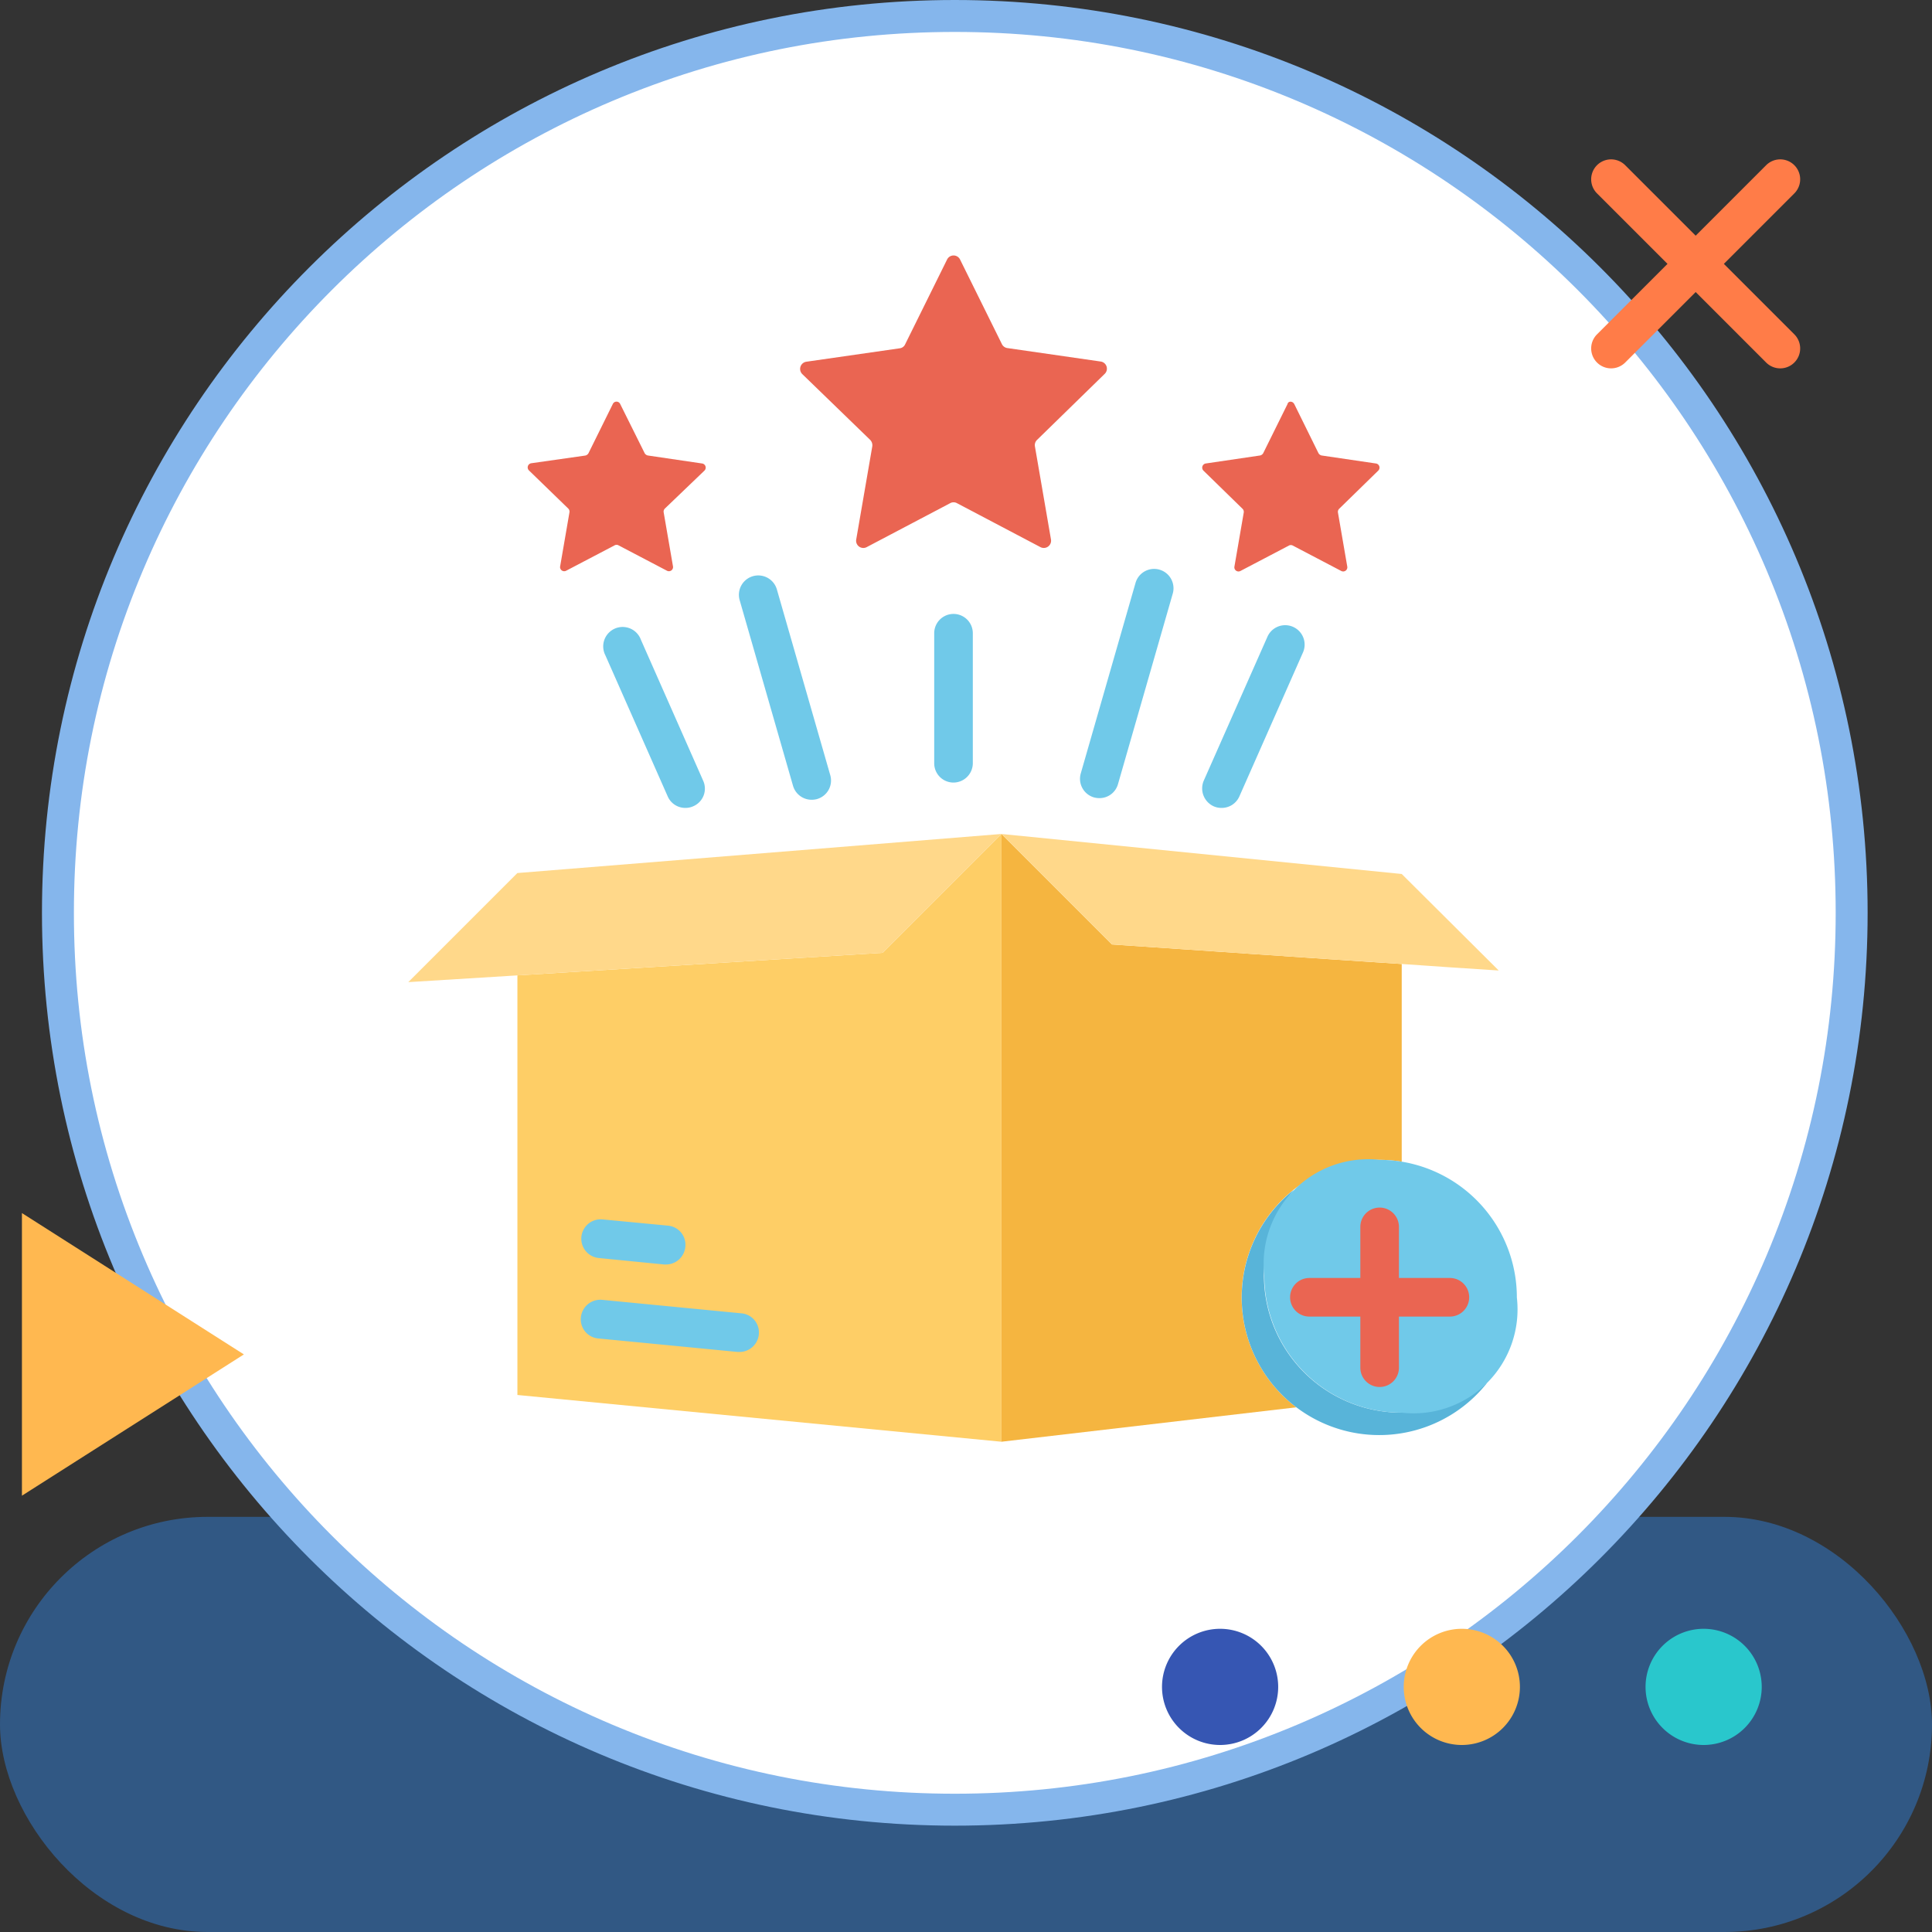 <svg xmlns="http://www.w3.org/2000/svg" width="121" height="121" viewBox="0 0 121 121">
  <rect x="0" y="0" width="121" height="121" fill="#333333" stroke="none"/>
  <g id="img3" transform="translate(-275 -1427)">
    <g id="Grupo_1074475" data-name="Grupo 1074475" transform="translate(1 -3852.582)">
      <g id="Grupo_1074472" data-name="Grupo 1074472" transform="translate(274 5279.582)">
        <rect id="Rectángulo_378651" data-name="Rectángulo 378651" width="121" height="26" rx="13" transform="translate(0 95)" fill="#315884"/>
        <g id="Grupo_1074381" data-name="Grupo 1074381" transform="translate(2.628 0)">
          <g id="Grupo_1073526" data-name="Grupo 1073526" transform="translate(0 0)">
            <g id="Grupo_1072785" data-name="Grupo 1072785" transform="translate(0)">
              <path id="Trazado_608385" data-name="Trazado 608385" d="M57.17,0A57.17,57.17,0,1,1,0,57.17,57.17,57.17,0,0,1,57.17,0Z" transform="translate(0 0)" fill="none"/>
            </g>
            <g id="Grupo_1073383" data-name="Grupo 1073383" transform="translate(0)">
              <g id="Trazado_608385-2" data-name="Trazado 608385" transform="translate(0 0)" fill="#fff">
                <path d="M 57.17 113.34 C 49.586 113.34 42.231 111.855 35.306 108.926 C 31.978 107.518 28.768 105.776 25.765 103.747 C 22.791 101.738 19.994 99.43 17.452 96.888 C 14.91 94.346 12.602 91.549 10.592 88.574 C 8.564 85.571 6.821 82.361 5.414 79.033 C 2.485 72.109 1 64.753 1 57.17 C 1 49.586 2.485 42.231 5.414 35.306 C 6.821 31.978 8.564 28.768 10.592 25.765 C 12.602 22.791 14.91 19.994 17.452 17.452 C 19.994 14.91 22.791 12.602 25.765 10.592 C 28.768 8.564 31.978 6.821 35.306 5.414 C 42.231 2.485 49.586 1 57.17 1 C 64.753 1 72.109 2.485 79.033 5.414 C 82.361 6.821 85.571 8.564 88.574 10.592 C 91.549 12.602 94.346 14.91 96.888 17.452 C 99.43 19.994 101.738 22.791 103.747 25.765 C 105.776 28.768 107.518 31.978 108.926 35.306 C 111.855 42.231 113.34 49.586 113.34 57.17 C 113.34 64.753 111.855 72.109 108.926 79.033 C 107.518 82.361 105.776 85.571 103.747 88.574 C 101.738 91.549 99.43 94.346 96.888 96.888 C 94.346 99.43 91.549 101.738 88.574 103.747 C 85.571 105.776 82.361 107.518 79.033 108.926 C 72.109 111.855 64.753 113.34 57.17 113.34 Z" stroke="none"/>
                <path d="M 57.17 2 C 49.721 2 42.496 3.458 35.696 6.335 C 32.427 7.717 29.275 9.428 26.325 11.421 C 23.403 13.395 20.656 15.662 18.159 18.159 C 15.662 20.656 13.395 23.403 11.421 26.325 C 9.428 29.275 7.717 32.427 6.335 35.696 C 3.458 42.496 2 49.721 2 57.17 C 2 64.619 3.458 71.843 6.335 78.644 C 7.717 81.912 9.428 85.065 11.421 88.014 C 13.395 90.936 15.662 93.684 18.159 96.181 C 20.656 98.678 23.403 100.945 26.325 102.919 C 29.275 104.911 32.427 106.622 35.696 108.005 C 42.496 110.881 49.721 112.34 57.17 112.34 C 64.619 112.34 71.843 110.881 78.644 108.005 C 81.912 106.622 85.065 104.911 88.014 102.919 C 90.936 100.945 93.684 98.678 96.181 96.181 C 98.678 93.684 100.945 90.936 102.919 88.014 C 104.911 85.065 106.622 81.912 108.005 78.644 C 110.881 71.843 112.34 64.619 112.34 57.17 C 112.34 49.721 110.881 42.496 108.005 35.696 C 106.622 32.427 104.911 29.275 102.919 26.325 C 100.945 23.403 98.678 20.656 96.181 18.159 C 93.684 15.662 90.936 13.395 88.014 11.421 C 85.065 9.428 81.912 7.717 78.644 6.335 C 71.843 3.458 64.619 2 57.17 2 M 57.17 -7.62939453125e-06 C 88.744 -7.62939453125e-06 114.34 25.596 114.34 57.17 C 114.34 88.744 88.744 114.34 57.17 114.34 C 25.596 114.34 -7.62939453125e-06 88.744 -7.62939453125e-06 57.17 C -7.62939453125e-06 25.596 25.596 -7.62939453125e-06 57.17 -7.62939453125e-06 Z" stroke="none" fill="#85b6ec"/>
              </g>
            </g>
          </g>
        </g>
        <path id="Trazado_615556" data-name="Trazado 615556" d="M751.571,142.1l4.414-4.414a1.248,1.248,0,0,0-1.765-1.765l-4.414,4.414-4.414-4.414a1.248,1.248,0,0,0-1.765,1.765l4.415,4.414-4.415,4.414a1.248,1.248,0,1,0,1.765,1.765l4.414-4.414,4.414,4.414a1.248,1.248,0,0,0,1.765-1.765Z" transform="translate(-643.607 -125.574)" fill="#ff7c48"/>
        <path id="Trazado_615557" data-name="Trazado 615557" d="M0,13.9,8.852,0,17.7,13.9Z" transform="translate(15.274 75.974) rotate(90)" fill="#ffb850"/>
        <path id="Trazado_615559" data-name="Trazado 615559" d="M158.251,311.652a3.638,3.638,0,1,1-3.638-3.638,3.638,3.638,0,0,1,3.638,3.638" transform="translate(-63.06 -206.003)" fill="#ffb850"/>
        <path id="Trazado_615560" data-name="Trazado 615560" d="M76,311.652a3.638,3.638,0,1,1-3.638-3.638A3.638,3.638,0,0,1,76,311.652" transform="translate(4.052 -206.003)" fill="#3656b3"/>
        <path id="Trazado_615561" data-name="Trazado 615561" d="M240.505,311.652a3.638,3.638,0,1,1-3.638-3.638,3.638,3.638,0,0,1,3.638,3.638" transform="translate(-130.169 -206.003)" fill="#29c7cc"/>
      </g>
      <g id="Grupo_1100148" data-name="Grupo 1100148" transform="translate(281.873 5294.595)">
        <path id="Trazado_874287" data-name="Trazado 874287" d="M94.914,249.7v38.064L64.6,284.836V258.557l22.87-1.413Z" transform="translate(-40.068 -212.482)" fill="#fece66"/>
        <g id="Grupo_1100139" data-name="Grupo 1100139" transform="translate(28.502 66.391)">
          <g id="Grupo_1100138" data-name="Grupo 1100138" transform="translate(0)">
            <path id="Trazado_874288" data-name="Trazado 874288" d="M101.793,453.235h-.117l-8.726-.845a1.2,1.2,0,0,1-1.093-1.326,1.221,1.221,0,0,1,1.326-1.093l8.726.845A1.2,1.2,0,0,1,103,452.142,1.216,1.216,0,0,1,101.793,453.235Z" transform="translate(-91.851 -449.967)" fill="#70c9e9"/>
          </g>
        </g>
        <g id="Grupo_1100141" data-name="Grupo 1100141" transform="translate(28.502 61.348)">
          <g id="Grupo_1100140" data-name="Grupo 1100140">
            <path id="Trazado_874289" data-name="Trazado 874289" d="M97.19,418.184h-.117l-4.123-.408a1.215,1.215,0,0,1,.233-2.418l4.122.393a1.2,1.2,0,0,1,1.093,1.326A1.218,1.218,0,0,1,97.19,418.184Z" transform="translate(-91.851 -415.351)" fill="#70c9e9"/>
          </g>
        </g>
        <path id="Trazado_874290" data-name="Trazado 874290" d="M297.77,257.843v12.382a8.764,8.764,0,0,0-1.4-.117,8.621,8.621,0,0,0-5.2,15.5L272.7,287.764V249.7l6.919,6.919c6.06.408,12.105.83,18.151,1.224Z" transform="translate(-217.854 -212.482)" fill="#f5b540"/>
        <path id="Trazado_874291" data-name="Trazado 874291" d="M54.846,249.7,47.4,257.144l-22.87,1.413-6.832.422,6.832-6.832Z" transform="translate(0 -212.482)" fill="#ffd88a"/>
        <path id="Trazado_874292" data-name="Trazado 874292" d="M303.845,258.251c-2.025-.131-4.05-.262-6.074-.408-6.045-.393-12.105-.816-18.151-1.224L272.7,249.7l25.07,2.506C299.795,254.216,301.82,256.241,303.845,258.251Z" transform="translate(-217.854 -212.482)" fill="#ffd88a"/>
        <g id="Grupo_1100142" data-name="Grupo 1100142" transform="translate(25.178 0.987)">
          <path id="Trazado_874293" data-name="Trazado 874293" d="M196.193,1.237l2.622,5.3a.448.448,0,0,0,.335.248l5.856.845a.452.452,0,0,1,.248.772l-4.239,4.137a.455.455,0,0,0-.131.408l1.005,5.827a.455.455,0,0,1-.656.481L196,16.5a.436.436,0,0,0-.422,0l-5.23,2.753a.452.452,0,0,1-.656-.481l1.005-5.827a.482.482,0,0,0-.131-.408l-4.254-4.122a.456.456,0,0,1,.248-.772L192.42,6.8a.425.425,0,0,0,.335-.248l2.622-5.3a.452.452,0,0,1,.816-.015Z" transform="translate(-169.118 -0.987)" fill="#ea6552"/>
          <path id="Trazado_874294" data-name="Trazado 874294" d="M74.828,64l1.53,3.074a.3.3,0,0,0,.2.146l3.394.5a.262.262,0,0,1,.146.452l-2.476,2.374a.269.269,0,0,0-.073.233l.583,3.38a.259.259,0,0,1-.379.277l-3.03-1.588a.25.25,0,0,0-.248,0l-3.03,1.588a.259.259,0,0,1-.379-.277l.583-3.38a.269.269,0,0,0-.073-.233l-2.462-2.389a.264.264,0,0,1,.146-.452l3.38-.481a.3.3,0,0,0,.2-.146L74.362,64A.254.254,0,0,1,74.828,64Z" transform="translate(-69.035 -54.693)" fill="#ea6552"/>
          <path id="Trazado_874295" data-name="Trazado 874295" d="M364.8,64l1.515,3.074a.3.3,0,0,0,.2.146l3.394.5a.262.262,0,0,1,.146.452l-2.447,2.389a.269.269,0,0,0-.073.233l.583,3.38a.259.259,0,0,1-.379.277l-3.03-1.588a.25.25,0,0,0-.248,0l-3.03,1.588a.259.259,0,0,1-.379-.277l.583-3.38a.269.269,0,0,0-.073-.233l-2.447-2.389a.264.264,0,0,1,.146-.452l3.394-.5a.3.3,0,0,0,.2-.146L364.376,64c.044-.2.32-.2.422,0Z" transform="translate(-316.791 -54.693)" fill="#ea6552"/>
        </g>
        <g id="Grupo_1100143" data-name="Grupo 1100143" transform="translate(50.636 23.437)">
          <path id="Trazado_874296" data-name="Trazado 874296" d="M245.009,165.661a1.206,1.206,0,0,1-1.209-1.209v-8.143a1.209,1.209,0,1,1,2.418,0v8.143a1.215,1.215,0,0,1-1.209,1.209Z" transform="translate(-243.8 -155.1)" fill="#70c9e9"/>
        </g>
        <g id="Grupo_1100144" data-name="Grupo 1100144" transform="translate(67.421 24.169)">
          <path id="Trazado_874297" data-name="Trazado 874297" d="M360.242,171.539a1.208,1.208,0,0,1-.5-.1,1.23,1.23,0,0,1-.626-1.6l3.977-8.988a1.217,1.217,0,1,1,2.229.976l-3.977,9A1.206,1.206,0,0,1,360.242,171.539Z" transform="translate(-359.022 -160.122)" fill="#70c9e9"/>
        </g>
        <g id="Grupo_1100145" data-name="Grupo 1100145" transform="translate(59.765 20.591)">
          <path id="Trazado_874298" data-name="Trazado 874298" d="M307.679,149.947a1.322,1.322,0,0,1-.335-.044,1.214,1.214,0,0,1-.83-1.5l3.438-11.96a1.213,1.213,0,0,1,2.331.67l-3.438,11.96a1.2,1.2,0,0,1-1.165.874Z" transform="translate(-306.465 -135.565)" fill="#70c9e9"/>
        </g>
        <g id="Grupo_1100146" data-name="Grupo 1100146" transform="translate(38.395 20.999)">
          <path id="Trazado_874299" data-name="Trazado 874299" d="M164.329,152.442a1.215,1.215,0,0,1-1.165-.874l-3.35-11.654a1.213,1.213,0,0,1,2.331-.67l3.35,11.654a1.208,1.208,0,0,1-.83,1.5A1.241,1.241,0,0,1,164.329,152.442Z" transform="translate(-159.765 -138.365)" fill="#70c9e9"/>
        </g>
        <g id="Grupo_1100147" data-name="Grupo 1100147" transform="translate(29.931 24.32)">
          <path id="Trazado_874300" data-name="Trazado 874300" d="M106.782,172.43a1.2,1.2,0,0,1-1.107-.728l-3.9-8.828A1.217,1.217,0,1,1,104,161.9l3.9,8.828a1.2,1.2,0,0,1-.626,1.6A1.162,1.162,0,0,1,106.782,172.43Z" transform="translate(-101.664 -161.164)" fill="#70c9e9"/>
        </g>
        <path id="Trazado_874301" data-name="Trazado 874301" d="M391.368,414.791A8.612,8.612,0,1,1,379.263,402.7a8.6,8.6,0,0,0,6.73,13.955A8.621,8.621,0,0,0,391.368,414.791Z" transform="translate(-306.106 -343.195)" fill="#58b4d9"/>
        <path id="Trazado_874302" data-name="Trazado 874302" d="M401.52,398.424a6.511,6.511,0,0,1-7.211,7.211,8.6,8.6,0,0,1-8.609-8.609,6.549,6.549,0,0,1,7.225-7.225,8.764,8.764,0,0,1,1.4.117A8.619,8.619,0,0,1,401.52,398.424Z" transform="translate(-314.393 -332.174)" fill="#70c9e9"/>
        <path id="Trazado_874303" data-name="Trazado 874303" d="M406.808,414.714h-3.19v-3.2a1.209,1.209,0,0,0-2.418,0v3.2h-3.19a1.209,1.209,0,1,0,0,2.418h3.19v3.2a1.209,1.209,0,0,0,2.418,0v-3.2h3.19a1.209,1.209,0,0,0,0-2.418Z" transform="translate(-323.876 -349.688)" fill="#ea6552"/>
      </g>
    </g>
  </g>
</svg>
